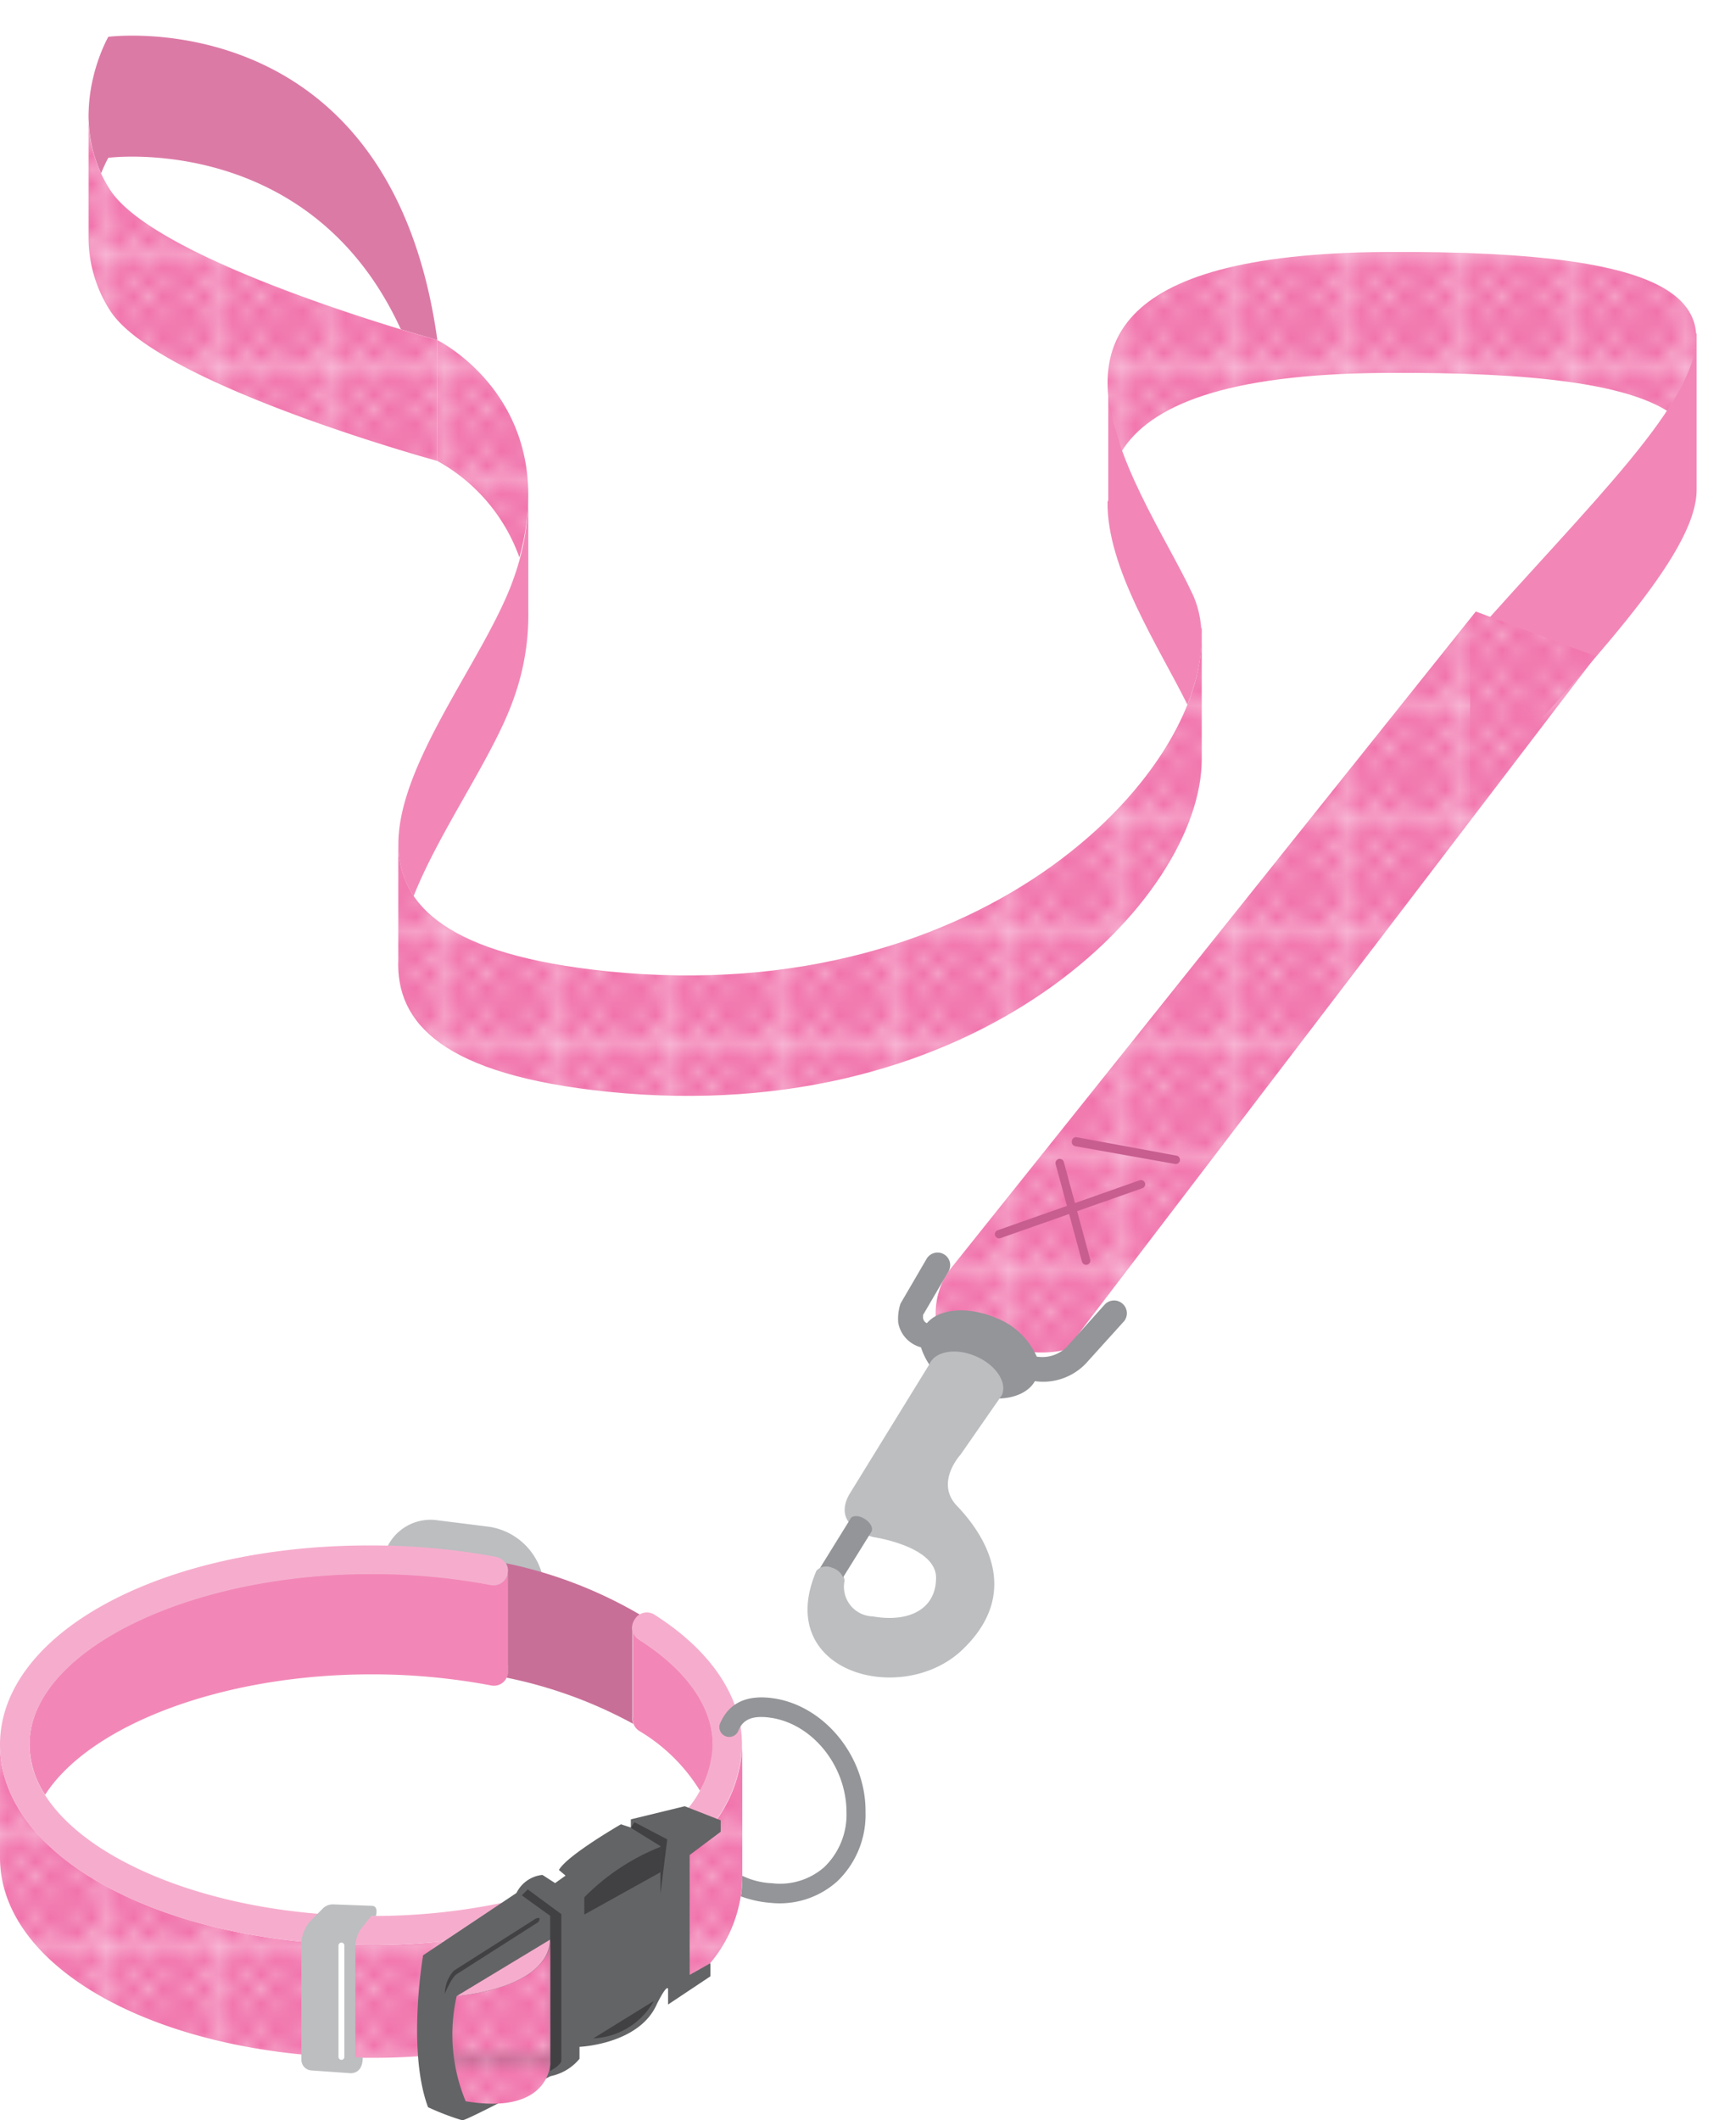 <svg xmlns="http://www.w3.org/2000/svg" viewBox="-0 -2.53 123.09 150.34"><defs><pattern id="a" data-name="êVãKÉpÉ^Å[ÉìÉXÉEÉHÉbÉ` 10" width="7.76" height="7.76" patternUnits="userSpaceOnUse" viewBox="0 0 7.76 7.76"><path fill="none" d="M0 0h7.76v7.76H0z"/><path fill="#f173ac" d="M0 0h7.76v7.76H0z"/><path d="M.43 0H0v.43A.43.43 0 0 0 .43 0z" fill="#f9cbdf"/><path d="M2.59.43A.43.43 0 0 0 3 0h-.84a.43.43 0 0 0 .43.43z" fill="#f9cbdf"/><path d="M5.18.43A.43.43 0 0 0 5.6 0h-.85a.43.43 0 0 0 .43.43z" fill="#f9cbdf"/><path d="M7.76.43V0h-.43a.43.43 0 0 0 .43.43z" fill="#f9cbdf"/><path d="M.43 2.59A.43.43 0 0 0 0 2.16V3a.43.43 0 0 0 .43-.41z" fill="#f9cbdf"/><path d="M7.33 2.59a.43.43 0 0 0 .43.41v-.84a.43.43 0 0 0-.43.43z" fill="#f9cbdf"/><path d="M.43 5.17A.43.43 0 0 0 0 4.75v.85a.43.43 0 0 0 .43-.43z" fill="#f9cbdf"/><path d="M7.33 5.17a.43.43 0 0 0 .43.43v-.85a.43.43 0 0 0-.43.42z" fill="#f9cbdf"/><path d="M0 7.33v.43h.43A.43.43 0 0 0 0 7.33z" fill="#f9cbdf"/><path d="M2.59 7.33a.43.43 0 0 0-.43.43H3a.43.43 0 0 0-.41-.43z" fill="#f9cbdf"/><path d="M5.18 7.33a.43.43 0 0 0-.43.43h.85a.43.43 0 0 0-.42-.43z" fill="#f9cbdf"/><path d="M7.33 7.76h.43v-.43a.43.43 0 0 0-.43.43z" fill="#f9cbdf"/><circle cx="1.29" cy="1.29" r=".43" fill="#f9cbdf"/><circle cx="3.88" cy="1.29" r=".43" fill="#f9cbdf"/><circle cx="6.47" cy="1.29" r=".43" fill="#f9cbdf"/><circle cx="2.59" cy="2.59" r=".43" fill="#f9cbdf"/><circle cx="5.18" cy="2.59" r=".43" fill="#f9cbdf"/><circle cx="1.29" cy="3.88" r=".43" fill="#f9cbdf"/><circle cx="3.88" cy="3.88" r=".43" fill="#f9cbdf"/><circle cx="6.47" cy="3.88" r=".43" fill="#f9cbdf"/><circle cx="2.59" cy="5.17" r=".43" fill="#f9cbdf"/><circle cx="5.18" cy="5.17" r=".43" fill="#f9cbdf"/><circle cx="1.29" cy="6.47" r=".43" fill="#f9cbdf"/><circle cx="3.88" cy="6.47" r=".43" fill="#f9cbdf"/><circle cx="6.47" cy="6.47" r=".43" fill="#f9cbdf"/></pattern></defs><title>Depositphotos_15434135_08</title><g data-name="Layer 2"><g data-name="ÉåÉCÉÑÅ[ 1"><path d="M38.59 112.15a3.41 3.41 0 0 1-3.94 3.45l-3.59-.45a4.6 4.6 0 0 1-3.94-4.43v-2a3.41 3.41 0 0 1 3.94-3.45l3.59.45a4.6 4.6 0 0 1 3.94 4.43z" fill="#bcbec0"/><path d="M35.88 108.31a1 1 0 0 1 .12.7v7.12a1.08 1.08 0 0 1-.1.29 32 32 0 0 1 9 3.28 1.07 1.07 0 0 1-.06-.49V113a1 1 0 0 1 .61-1 31.3 31.3 0 0 0-9.57-3.69z" fill="#c86f98"/><path d="M49.63 124.44a6.48 6.48 0 0 0 .92-3.26c0-2.66-1.85-5.3-5.21-7.44a1 1 0 0 1-.47-.78v6.25a1 1 0 0 0 .47 1 12.61 12.61 0 0 1 4.29 4.23z" fill="#f287b7"/><path d="M26.32 116.19a45.32 45.32 0 0 1 8.47.78 1 1 0 0 0 1.22-.83V109a1 1 0 0 1-1.22.83 45.4 45.4 0 0 0-8.47-.78c-13.14 0-24.23 5.55-24.23 12.12a6.58 6.58 0 0 0 1.11 3.56c3.12-4.88 12.44-8.54 23.12-8.54z" fill="#f287b7"/><path d="M0 120.7v.05z" fill="none"/><path d="M37.17 133.52a1 1 0 0 1-.79.8 47 47 0 0 1-10.06 1.06c-14.76 0-26.32-6.23-26.32-14.2v8c0 8 11.56 14.2 26.32 14.2a46.92 46.92 0 0 0 10.06-1.06 1 1 0 0 0 .79-1.24z" fill="url(#a)"/><path d="M45 112.3a1 1 0 0 0 .32 1.44c3.36 2.14 5.21 4.78 5.21 7.44a7.52 7.52 0 0 1-2.5 5.29 1 1 0 1 0 1.48 1.47 9.66 9.66 0 0 0 3.1-6.76c0-3.39-2.19-6.66-6.17-9.2a1 1 0 0 0-1.44.32z" fill="#f6adcd"/><path d="M48.06 127.95a1.06 1.06 0 0 1-.31-.76v9.61a1 1 0 0 0 1.78.73 9.65 9.65 0 0 0 3.1-6.76v-9.58a9.66 9.66 0 0 1-3.1 6.76 1 1 0 0 1-1.47 0z" fill="url(#a)"/><path d="M54.79 117.88c-1.9-.26-3.16.37-3.76 1.86a.7.7 0 0 0 1.29.52c.26-.65.72-1.22 2.28-1 3 .41 5.42 3.42 5.42 6.71a5.16 5.16 0 0 1-1.58 3.89 4.74 4.74 0 0 1-3.69 1.14 5.33 5.33 0 0 1-2.12-.53v.28a7.62 7.62 0 0 1-.1 1.18 7.82 7.82 0 0 0 2.1.46 6.11 6.11 0 0 0 4.74-1.53 6.53 6.53 0 0 0 2-4.91c.04-3.95-2.94-7.57-6.58-8.07z" fill="#939598"/><path d="M0 121.18c0 8 11.56 14.2 26.32 14.2a47 47 0 0 0 10.06-1.06 1 1 0 0 0-.45-2 44.72 44.72 0 0 1-9.61 1c-13.14 0-24.23-5.55-24.23-12.12s11.1-12.12 24.23-12.12a45.4 45.4 0 0 1 8.47.78 1 1 0 0 0 .39-2 47.55 47.55 0 0 0-8.86-.81C11.56 107 0 113.22 0 121.18z" fill="#f6adcd"/><path d="M48.9 137.5V129l2.2-1.65v-.81l-2.55-1-3.82.93v.58l-.7-.23s-3.82 2.2-4.4 3.24l.47.4-.74.53-.9-.58a2.31 2.31 0 0 0-1.84 1.28L30 136.11s-1.16 6.72.35 10.77a18.17 18.17 0 0 0 2.43.93c.35 0 6.25-3.13 6.25-3.13a3.6 3.6 0 0 0 2.06-1.23v-.85s4.21-.17 5.47-3c0 0 .7-1.45.81-1.11v1.11l3-2v-.93z" fill="#636466"/><path d="M41.43 132v1.22l5.4-3v-1.8a15.67 15.67 0 0 0-5.4 3.58z" fill="#414042"/><path d="M37 131.86l.42-.42 2.38 1.75v10.38c0 .32-.79.74-.79.74v-11z" fill="#414042"/><path d="M38 133.5l-5.82 3.7a2.49 2.49 0 0 0-.64 1.64s.48-1.22.9-1.43l5.72-3.65s.31-.42-.16-.26z" fill="#414042"/><path fill="#414042" d="M44.73 127.07l2.1 1.3v3.38l.48-3.86-2.33-1.22-.25.4z"/><path d="M42.07 142l4.29-2.65a5.2 5.2 0 0 1-4.29 2.65z" fill="#414042"/><path d="M26.36 132.6l-2.72-.1a1 1 0 0 0-.74.28l-.93.94a2.66 2.66 0 0 0-.6 2v7.83a.76.76 0 0 0 .67.72l2.68.19s1 .2 1-1.11h-.52v-7.63a2.52 2.52 0 0 1 .33-1.4l.79-1h.33s.22-.72-.29-.72z" fill="#bcbec0"/><path d="M32.38 139a12.32 12.32 0 0 0 .64 7.46c6 1 6-2.7 6-2.7V135c-.14 3.51-6.64 4-6.64 4z" fill="url(#a)"/><path d="M39 135l-6.62 4s6.5-.49 6.62-4z" fill="#f6adcd"/><path d="M24 135.42v7.89a.21.21 0 0 0 .42 0v-7.89a.21.21 0 1 0-.42 0z" fill="#fff"/><path d="M78.53 33c-.09 4.73 3.65 10.36 5.66 14.43 1.18-2.94 1.35-5.69.39-7.79-1.85-4-6-10-6-15V33z" fill="#f287b7"/><path d="M37.48 32.26V32c-.01.1 0 .18 0 .26z" fill="#fff"/><path d="M36.46 46.9a17.44 17.44 0 0 0 1-6.15v-8.38a17.52 17.52 0 0 1-1 6C34.13 45.18 25.18 54.91 29.33 61c1.9-4.77 5.73-10 7.13-14.1z" fill="#f287b7"/><path d="M7.68.08s-2.77 4.81-.51 9.68a10.12 10.12 0 0 1 .51-1.1S22 6.79 28.42 20.82c1.59.48 2.59.76 2.59.76C27.67-2.53 7.68.08 7.68.08z" fill="#dc7aa6"/><path d="M85.16 42c.84 9.77-15 27.1-42.08 24.34-11.3-1.16-14.8-4.62-14.84-9v8.14c-.19 4.55 3.17 8.2 14.85 9.4 26.37 2.69 42.11-13.7 42.12-23.57V42z" fill="url(#a)"/><path d="M98.22 15.34c-20.08.13-21.28 7.06-18.68 14.12 2-3.22 7.31-5.48 18.68-5.55 10.88-.07 17.06.86 20 2.7 4.87-7.4 2.18-11.41-20-11.27z" fill="url(#a)"/><path d="M36.83 37C39.85 25.92 31 21.58 31 21.58v8.57A12.69 12.69 0 0 1 36.83 37z" fill="url(#a)"/><path d="M31 21.58S11.17 16.15 7.8 10.92 7.68.08 7.68.08 27.67-2.53 31 21.58z" fill="none"/><path d="M7.8 10.92a9.61 9.61 0 0 1-1.52-5.6v9.08a9.55 9.55 0 0 0 1.53 5.1C11.17 24.73 31 30.15 31 30.15v-8.57S11.17 16.15 7.8 10.92z" fill="url(#a)"/><path d="M120.24 21.14c.34 4.68-7.55 12.07-16 21.67v11.31c8.27-9.42 16.08-17.25 16.06-21.95V21.12z" fill="#f287b7"/><path d="M75.63 93.15L113.15 44l-8.51-3.17-37.39 46.79a5.3 5.3 0 0 0-.89 3.38s5.34 3.22 9.27 2.15z" fill="url(#a)"/><path d="M79.57 89.89a.9.9 0 0 0-1.27.11l-2.69 3a2.46 2.46 0 0 1-2.1.66 5.23 5.23 0 0 0-2.93-2.76c-2-.83-4-.63-4.86.39a.45.45 0 0 1-.27-.47.79.79 0 0 1 0-.12c.15-.24 1.79-3.06 1.79-3.06a.9.9 0 0 0 .13-.41.89.89 0 0 0-.43-.82.9.9 0 0 0-1.23.3l-1.86 3.19a3.39 3.39 0 0 0-.16 1.37A2.21 2.21 0 0 0 65.3 93a4.94 4.94 0 0 0 3 3.12c2.15.91 4.34.57 5.08-.72A4.18 4.18 0 0 0 77 94.14l2.71-3a.9.9 0 0 0-.14-1.25z" fill="#939598"/><path d="M65.9 94.2c.39-.92 1.86-1.18 3.28-.57s2.25 1.84 1.86 2.76l-2.94 4.23s-1.85 2-.22 3.65c1.9 2 4.62 6.11.35 10.18s-13.45 1.62-10.34-5.61a1 1 0 0 1 1.16-.22c.87.34.83.95.83.95a2.1 2.1 0 0 0 2 2.51c2.56.45 4.49-.5 4.49-2.74s-4.43-2.88-4.43-2.88-3-.68-1.74-3z" fill="#bcbec0"/><path d="M59 108.63a1.25 1.25 0 0 1 .78.68l2-3.22c.16-.26-.06-.67-.48-.93s-.89-.25-1 0l-2.16 3.49a1 1 0 0 1 .86-.02z" fill="#939598"/><path d="M76 78.39a.3.3 0 0 0 .24.35L83.31 80a.3.3 0 0 0 .11-.59l-7.1-1.31a.3.3 0 0 0-.32.29z" fill="#c75e8f"/><path d="M80.83 81.15L70.74 84.7a.29.29 0 0 0-.18.38.3.3 0 0 0 .38.18L81 81.72a.3.3 0 0 0 .18-.38.3.3 0 0 0-.35-.19z" fill="#c75e8f"/><path d="M75.06 79.65a.3.3 0 0 0-.21.37l1.87 6.91a.3.3 0 1 0 .58-.16l-1.87-6.91a.3.3 0 0 0-.37-.21z" fill="#c75e8f"/></g></g></svg>